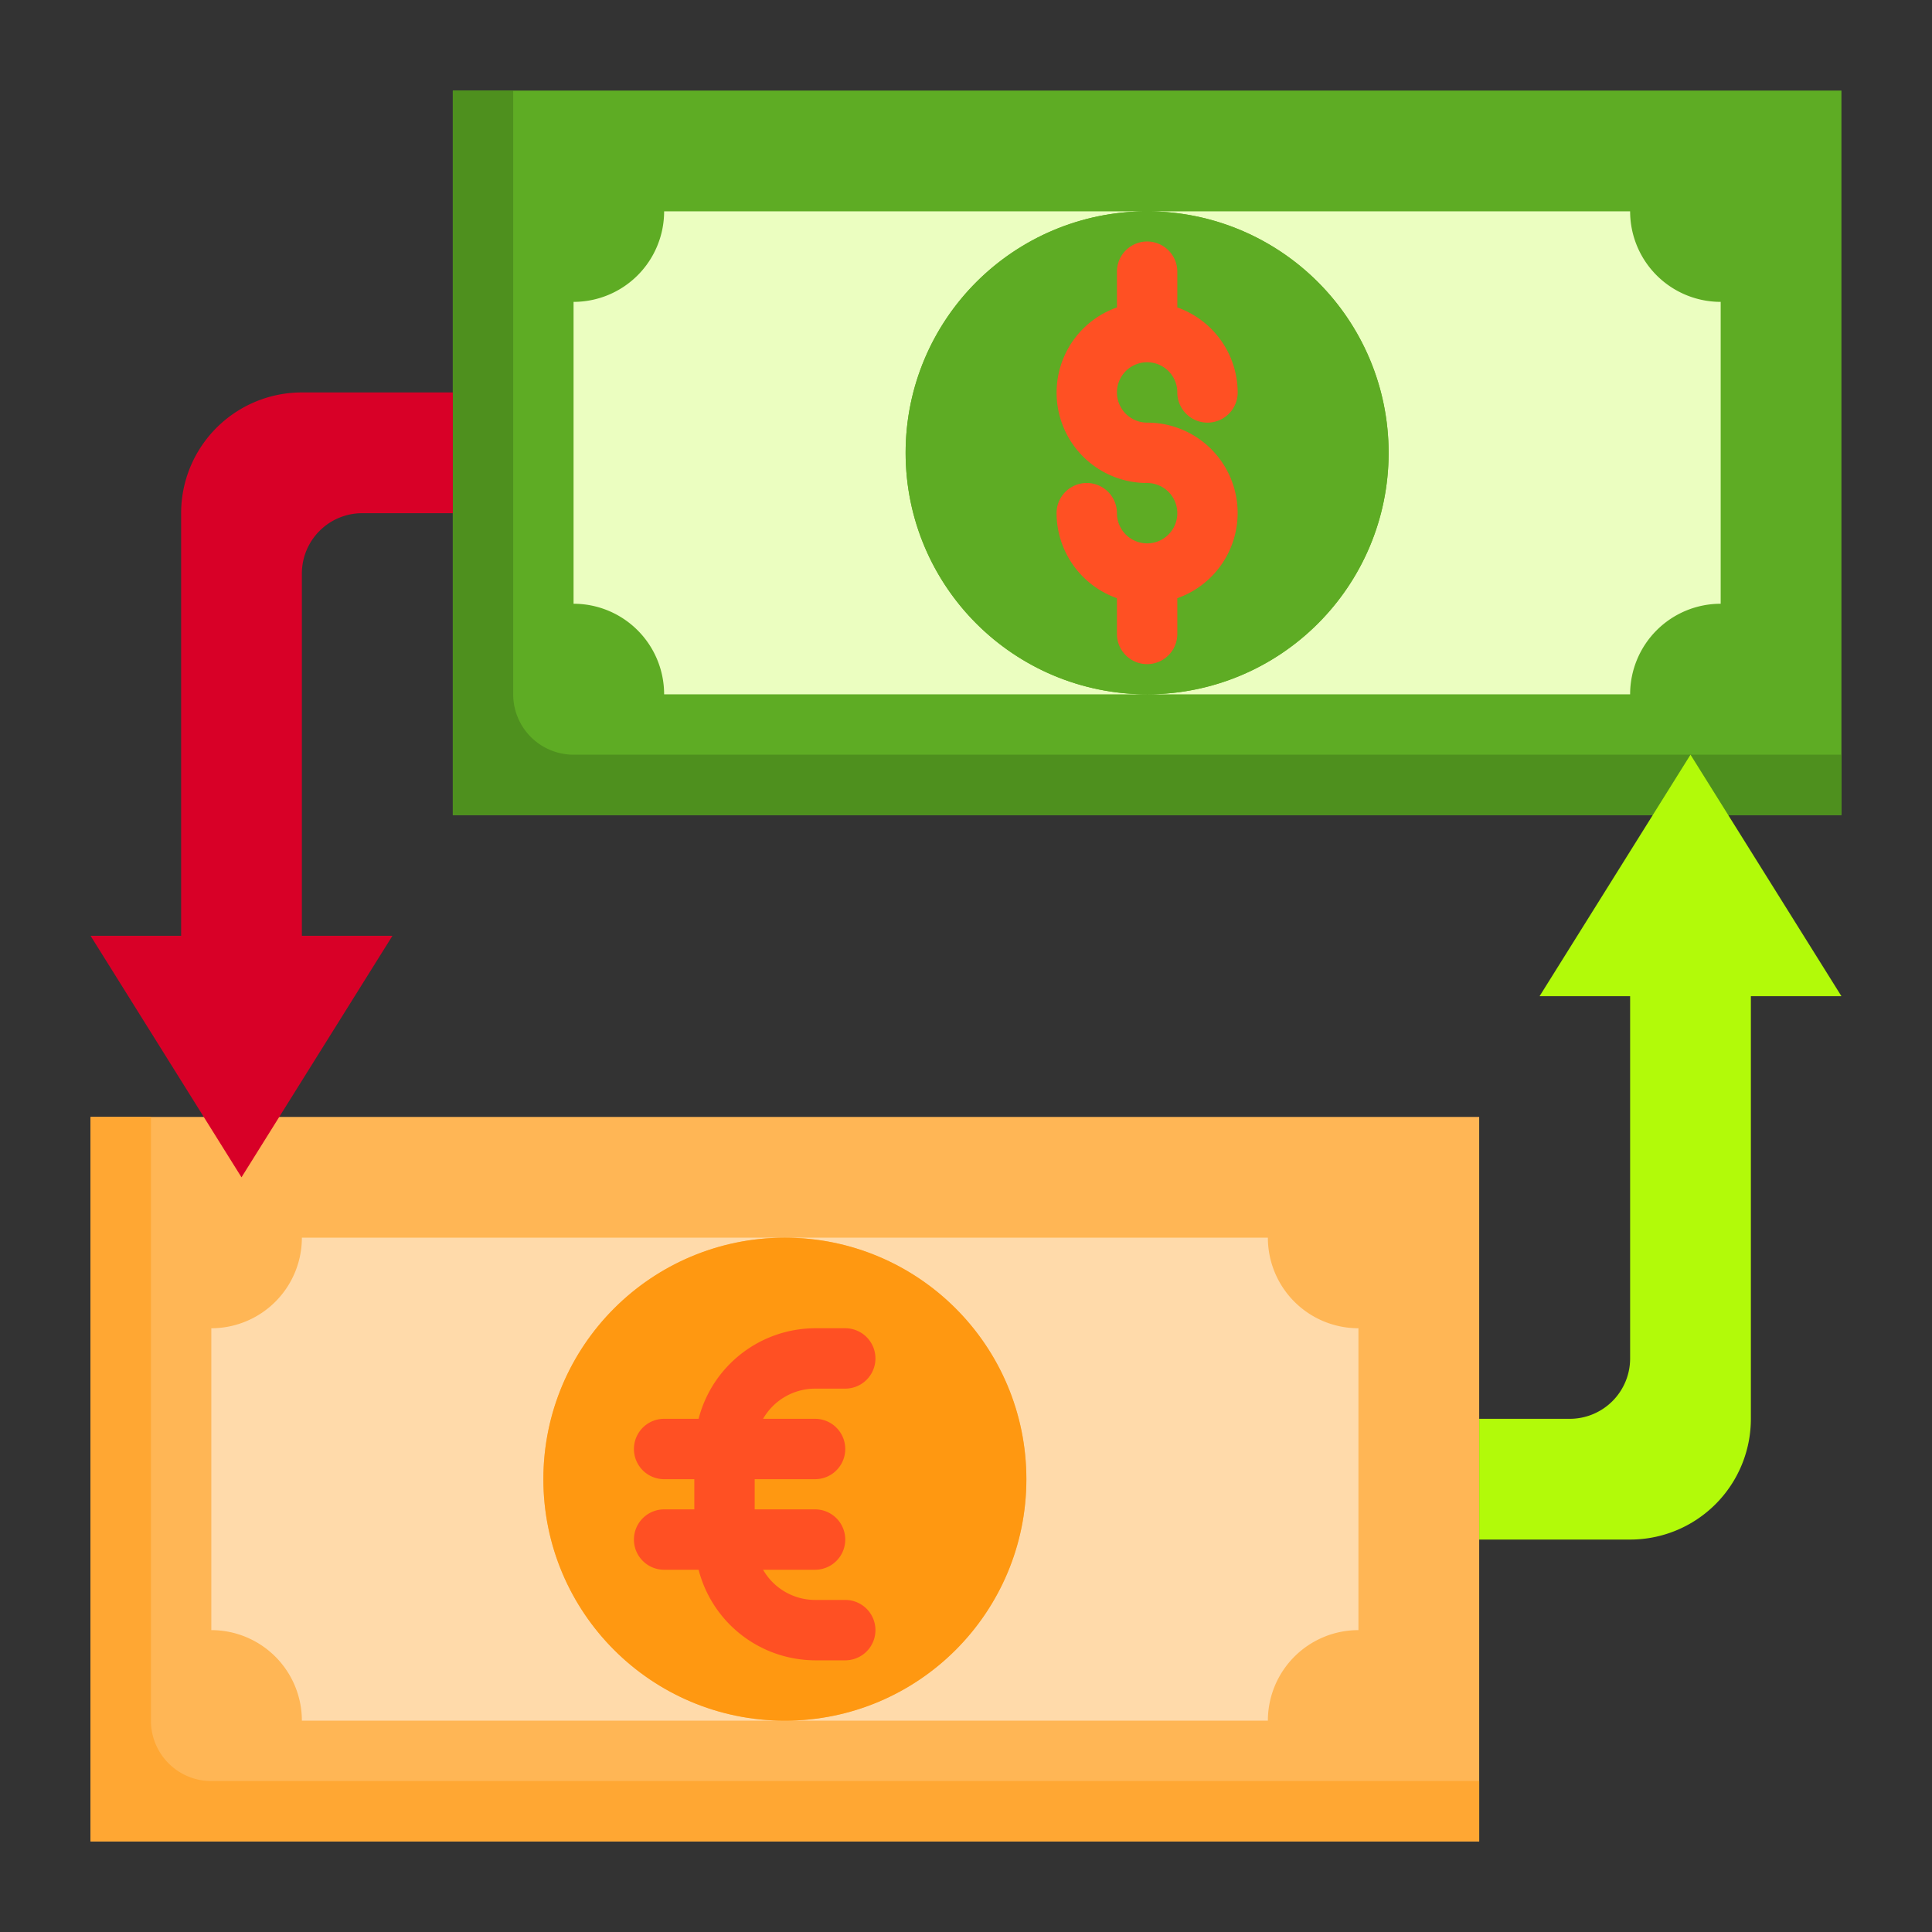 <svg height="512" viewBox="0 0 64 64" width="512" xmlns="http://www.w3.org/2000/svg"><rect x="0" y="0" width="64" height="64" fill="#333333" stroke="none"/><path d="m15 3h46v24h-46z" fill="#5eac24"/><path d="m3 37h46v24h-46z" fill="#ffb655"/><path d="m5 57v-20h-2v24h46v-2h-42a2 2 0 0 1 -2-2z" fill="#ffa733"/><path d="m17 23v-20h-2v24h46v-2h-42a2 2 0 0 1 -2-2z" fill="#4e901e"/><path d="m46 15a8 8 0 0 1 -8 8h16a3 3 0 0 1 3-3v-10a3 3 0 0 1 -3-3h-16a8 8 0 0 1 8 8z" fill="#ebfec0"/><path d="m22 23h16a8 8 0 0 1 0-16h-16a3 3 0 0 1 -3 3v10a3 3 0 0 1 3 3z" fill="#ebfec0"/><path d="m18 49a8 8 0 0 1 8-8h-16a3 3 0 0 1 -3 3v10a3 3 0 0 1 3 3h16a8 8 0 0 1 -8-8z" fill="#ffdaaa"/><path d="m42 41h-16a8 8 0 0 1 0 16h16a3 3 0 0 1 3-3v-10a3 3 0 0 1 -3-3z" fill="#ffdaaa"/><circle cx="38" cy="15" fill="#5eac24" r="8"/><circle cx="26" cy="49" fill="#ff9811" r="8"/><path d="m54.75 27-3.75 6h3v12a2 2 0 0 1 -2 2h-3v4h5a4 4 0 0 0 4-4v-14h3l-3.75-6-1.25-2z" fill="#b2fa09"/><path d="m9.25 37 3.75-6h-3v-12a2 2 0 0 1 2-2h3v-4h-5a4 4 0 0 0 -4 4v14h-3l3.75 6 1.25 2z" fill="#d80027"/><g fill="#ff5023"><path d="m22 49h1v1h-1a1 1 0 0 0 0 2h1.142a4 4 0 0 0 3.858 3h1a1 1 0 0 0 0-2h-1a1.993 1.993 0 0 1 -1.722-1h1.722a1 1 0 0 0 0-2h-2v-1h2a1 1 0 0 0 0-2h-1.722a1.993 1.993 0 0 1 1.722-1h1a1 1 0 0 0 0-2h-1a4 4 0 0 0 -3.858 3h-1.142a1 1 0 0 0 0 2z"/><path d="m39 21v-1.184a2.993 2.993 0 0 0 -1-5.816 1 1 0 1 1 1-1 1 1 0 0 0 2 0 3 3 0 0 0 -2-2.816v-1.184a1 1 0 0 0 -2 0v1.184a2.993 2.993 0 0 0 1 5.816 1 1 0 1 1 -1 1 1 1 0 0 0 -2 0 3 3 0 0 0 2 2.816v1.184a1 1 0 0 0 2 0z"/></g></svg>